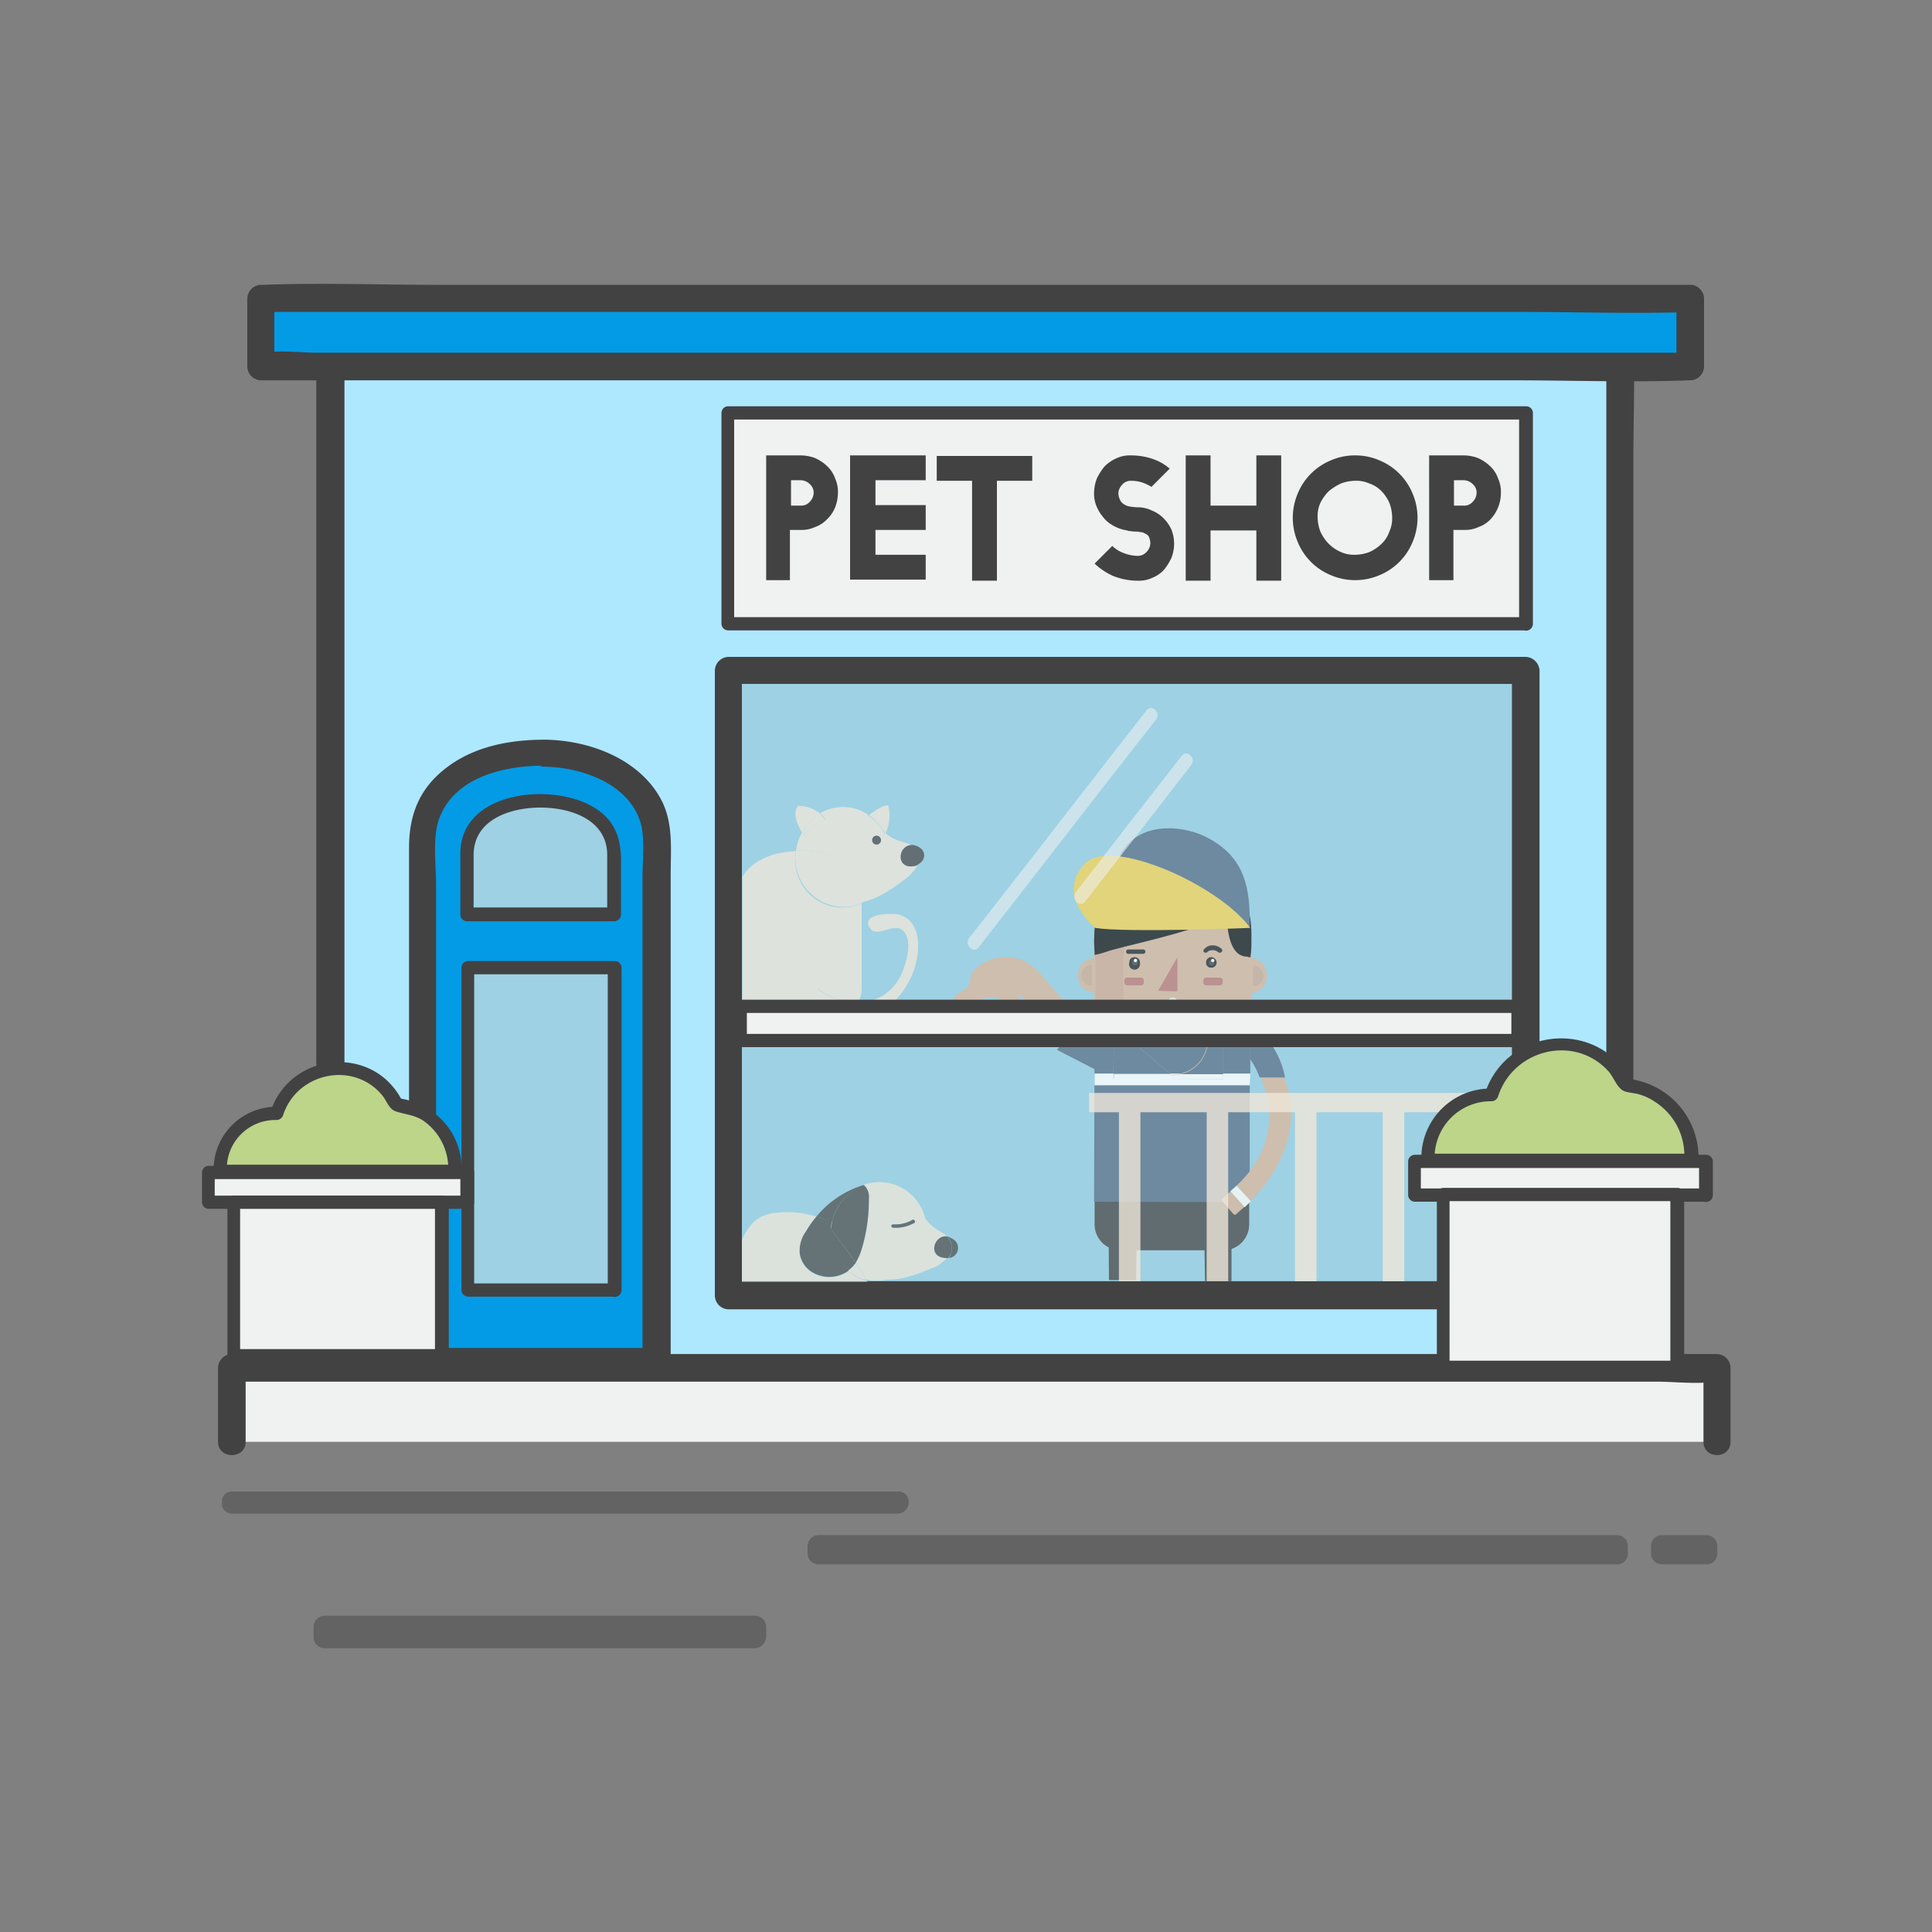 <svg id="Layer_1" data-name="Layer 1" xmlns="http://www.w3.org/2000/svg" viewBox="0 0 350 350"><rect x="0" y="0" width="350" height="350" fill="#808080" stroke="none"/><defs><style>.cls-1{opacity:.48}.cls-2{fill:#424243}.cls-4{fill:#f0f1f1}.cls-5{fill:#9ed1e3}.cls-6{opacity:.57}.cls-7{fill:#039be5}.cls-9{fill:#f1e8da}.cls-10{fill:#4f4f50}.cls-12{fill:#4e4e4e}.cls-13{fill:#dcb89e}.cls-14{fill:#cfad98}.cls-16{fill:#c47e78}.cls-17{fill:#313130}.cls-18{fill:#4f4f4f}.cls-19{fill:#fff}.cls-21{fill:#5e748c}.cls-27{fill:#bcd589}</style></defs><g class="cls-1"><path class="cls-2" d="M136.7 298.6H58.9a2.05 2.05 0 01-2.1-2.1v-1.7a2.05 2.05 0 012.1-2.1h77.8a2.05 2.05 0 012.1 2.1v1.7a2.18 2.18 0 01-2.1 2.1z"/></g><path fill="#aee8ff" d="M59.9 60.2h233.6v187.6H59.9z"/><path class="cls-2" d="M293.5 245.4H69.4c-2.9 0-6.3-.5-9.1 0h-.4l2.5 2.5V68c0-2.3.4-5 0-7.3v-.3l-2.5 2.5H284c2.9 0 6.3.5 9.1 0h.4l-2.5-2.5v164.4c0 7.6-.3 15.3 0 22.9v.3c0 3.2 4.9 3.2 4.9 0V83.6c0-7.6.3-15.3 0-22.9v-.3a2.54 2.54 0 00-2.5-2.5H88.6c-9.4 0-19-.4-28.4 0h-.4a2.54 2.54 0 00-2.5 2.5v164.4c0 7.6-.3 15.3 0 22.9v.3a2.54 2.54 0 002.5 2.5h204.8c9.4 0 19 .4 28.4 0h.4c3.3-.2 3.3-5.1.1-5.1z"/><path class="cls-4" d="M42 247.8h269.1v13.4H42z"/><path class="cls-2" d="M44.5 261.2v-13.4l-2.5 2.5h258.1c3.4 0 7.1.5 10.5 0h.5l-2.5-2.5v13.4c0 3.2 4.9 3.2 4.9 0v-13.4a2.54 2.54 0 00-2.5-2.5H75.1c-10.9 0-21.8-.4-32.6 0H42a2.54 2.54 0 00-2.5 2.5v13.4c0 3.2 5 3.2 5 0z"/><g class="cls-1"><path class="cls-2" d="M162.7 274.2H42a1.79 1.79 0 01-1.8-1.8v-.4a1.79 1.79 0 011.8-1.8h120.8a1.79 1.79 0 011.8 1.8v.4a2 2 0 01-1.9 1.8z"/></g><g class="cls-1"><path class="cls-2" d="M292.9 283.4H148.3a2 2 0 01-2-2v-1.3a2 2 0 012-2h144.6a2 2 0 012 2v1.3a1.94 1.94 0 01-2 2z"/></g><g class="cls-1"><path class="cls-2" d="M309.1 283.4h-8a2 2 0 01-2-2v-1.3a2 2 0 012-2h8a2 2 0 012 2v1.3a1.94 1.94 0 01-2 2z"/></g><path class="cls-5" d="M132 121.4h144.4v113.1H132z"/><path class="cls-2" d="M276.4 119H132a2.54 2.54 0 00-2.5 2.5v113.2a2.54 2.54 0 002.5 2.5h144.4a2.41 2.41 0 001.7-.7l.1-.1a2.24 2.24 0 00.7-1.7V121.5a2.61 2.61 0 00-2.5-2.5zm-49 113.1h-93V123.9h139.5v108.2z"/><g class="cls-6"><path class="cls-4" d="M207.7 128.7c-9.4 12-18.7 24.1-28.1 36.1-1.3 1.7-2.7 3.4-4 5.1-1 1.2.8 3 1.7 1.7 9.4-12 18.7-24.1 28.1-36.1 1.3-1.7 2.7-3.4 4-5.1 1-1.2-.7-3-1.7-1.7z"/></g><path class="cls-7" d="M47.3 54.1h258.9v12.3H47.3z"/><path class="cls-2" d="M308 52.4l-.1-.1a2.24 2.24 0 00-1.7-.7h-227c-10.5 0-21-.4-31.5 0h-.4a2.54 2.54 0 00-2.5 2.5v12.3a2.54 2.54 0 002.5 2.5h227c10.5 0 21 .4 31.5 0h.4a2.54 2.54 0 002.5-2.5V54.1a2.41 2.41 0 00-.7-1.7zm-27.6 11.5H57.8c-2.6 0-5.4-.3-8.1-.2v-7.2h224.5c9.8 0 19.7.3 29.5.1v7.3z"/><path class="cls-7" d="M98.7 136.4h-1.9c-11.1 0-20.2 6.9-20.2 15.2v95.1H119v-95.1c0-8.3-9.1-15.2-20.3-15.2z"/><path class="cls-2" d="M98.7 134c-7.1 0-14.3 1.5-19.6 6.6-3.7 3.6-5 8-5 13v93.2a2.54 2.54 0 002.5 2.5H119a2.54 2.54 0 002.5-2.5v-88.4c0-4.5.5-9.1-1.6-13.3-3.9-7.6-13.1-11-21.2-11.1-3.2 0-3.2 4.9 0 4.9 6.6.1 15.1 3 17.3 10 .9 3 .4 6.8.4 9.9v87.9l2.5-2.5H76.5l2.5 2.5v-86.4c0-3.7-.7-8.6.6-12.1 2.9-7.6 12-9.5 19.1-9.5 3.2.2 3.2-4.7 0-4.7z"/><path class="cls-5" d="M111.3 165.7v-11.9c0-4.8-5.7-8.8-12.7-8.8h-1.2c-7 0-12.7 3.9-12.7 8.8v11.9z"/><path class="cls-2" d="M112.5 165.7v-9.9c0-4.2-1.3-7.5-5.2-9.7-7.6-4.4-23.9-2.7-23.9 8.5v11.1a1.22 1.22 0 001.2 1.2h26.6a1.25 1.25 0 000-2.5H84.6l1.2 1.2v-10.7c0-6.4 6.6-8.6 12.1-8.6s12.1 2.2 12.1 8.6v10.7a1.25 1.25 0 002.5.1z"/><g opacity=".75"><path class="cls-9" d="M145.2 154.1c6 0 10.8 3.3 10.8 7.3v2.2a4.88 4.88 0 01.7-.3c2.7-.6 5.6-2.8 7.5-4.2a6.79 6.79 0 001.2-1.2 3.17 3.17 0 00.8-1.2c-.2.1-.4.1-.6.2-3.3.6-2.9-3.6-.6-3.8a3 3 0 00-1.3-.5c-.2-.1-.3-.1-.5-.2a6.9 6.9 0 01-2.8-1.5l-.3.6-3.6-3.2s.3-.3.8-.7a8.23 8.23 0 00-8.7-.3 4.49 4.49 0 011 1.3s-3 1.1-4 2.7a5.2 5.2 0 00-.3-.5 9.19 9.19 0 00-1.1 3.3h1zm13.6-2.7a.8.8 0 11-.8.8.74.74 0 01.8-.8z"/><path class="cls-9" d="M148.6 147.4a6.25 6.25 0 00-4-1.4c-1.2 1.3 0 3.7.7 4.8a9 9 0 013.3-3.4z"/><path class="cls-9" d="M149.6 148.7a6.42 6.42 0 00-1-1.3 8.3 8.3 0 00-3.3 3.4 5.2 5.2 0 01.3.5c1-1.6 4-2.6 4-2.6zm10.7 2.2l.1.1a7.38 7.38 0 00.5-5.1c-.7-.2-2.5 1-3.5 1.8a10 10 0 012.9 3.2z"/><path class="cls-9" d="M160 151.6l.3-.6-.1-.1a8.37 8.37 0 00-3-3.2c-.5.4-.8.7-.8.7z"/><path class="cls-10" d="M158.8 153a.8.8 0 10-.8-.8.79.79 0 00.8.8zm7.3 1.5a2.8 2.8 0 010 2.2c1.7-.7 1.9-2.8-.2-3.5a1.8 1.8 0 00-1-.1 2.69 2.69 0 011.2 1.4z"/><path class="cls-10" d="M165.6 156.9a1.42 1.42 0 00.6-.2 2.8 2.8 0 000-2.2 2.76 2.76 0 00-1.2-1.4c-2.4.2-2.7 4.4.6 3.8z"/><path class="cls-9" d="M156 163.7a8.53 8.53 0 01-11.9-8.3 4.87 4.87 0 01.1-1.2c-4.5.1-8.3 2-9.7 4.7v22.9c1.5 2.8 5.5 4.7 10.1 4.7h.7a12.53 12.53 0 008.3-2.7c-2.7-.6-6.6-2.1-5.4-4.7l.9.7a11.85 11.85 0 006.4 1.7 4.65 4.65 0 00.6-2.3v-15.5z"/><path class="cls-9" d="M152.8 164.3a7.54 7.54 0 003.3-.7v-2.2c0-4-4.8-7.3-10.8-7.3h-1.1c0 .4-.1.8-.1 1.2a8.84 8.84 0 008.7 9zm.8 19.6a8.08 8.08 0 001.9.3c4.6.2 8-3.7 9.7-7.5 1.4-3.2 2.3-9.6-2.3-11-1.2-.3-6.9-.3-5.4 2.3 1.1 2 4.1-.6 5.7.3 2 1.2 1.3 4.5.8 6.3-1.3 4.6-4.6 6.9-8.4 7a14.34 14.34 0 01-2 2.3z"/><path class="cls-9" d="M149 179.8l-.9-.7c-1.2 2.6 2.7 4.1 5.4 4.7a8 8 0 001.9-2.3 11.85 11.85 0 01-6.4-1.7z"/></g><g opacity=".77"><path class="cls-12" d="M205.8 232l.2-12.2s-1.2-3.9-5.2-1.2l.1 13.3h4.9zm17.3 0v-13.3c-4-2.7-5 1.2-5 1.2l.2 12.2h4.8z"/><path class="cls-12" d="M226.3 221.8a4.69 4.69 0 01-4.7 4.7H203a4.69 4.69 0 01-4.7-4.7v-8.6a4.69 4.69 0 014.7-4.7h18.6a4.69 4.69 0 014.7 4.7z"/><path class="cls-13" d="M195.9 185c-1.6-2.4-3.9-4.3-5.7-6.6-1.7-2-3.4-4.2-6.1-4.8a8.22 8.22 0 00-7.5 2c-.9.9-.7 1.8-1.1 2.8s-1.6 1.1-2.3 1.9c-1.2 1.4 0 1.8 1.3 1.6 2.6-.5 4.4-1.8 7-.8.7.3 2.3 1.3 3 .7s-.3-1.9-.8-2.3l-.1-.1c1.5 1.6 3.6 2.5 5.2 4a43.23 43.23 0 014.5 5.1c.3-.3 2.9-3 2.6-3.5zm30.7 6.3c0 6.2-6.3 11.2-14 11.1h-.3c-7.7 0-14-5-14-11.2l.1-22.6c0-6.2 6.3-11.2 14-11.1h.3c7.7 0 14 5 14 11.2z"/><path class="cls-13" transform="rotate(-89.85 212.504 180.359)" d="M207.51 166.16h10v28.4h-10z"/><path class="cls-13" d="M198.5 173.5s-3.2.1-3.2 3.2a3 3 0 003.2 3.1z"/><path class="cls-14" d="M197.8 174.8a1.86 1.86 0 00-1.9 1.9 1.75 1.75 0 001.9 1.8z"/><path class="cls-13" d="M226.3 173.5a3.25 3.25 0 013.2 3.3 3 3 0 01-3.2 3.1z"/><path class="cls-14" d="M227 174.9a2 2 0 011.9 1.9 1.75 1.75 0 01-1.9 1.8z"/><path class="cls-13" d="M226.6 183.4a1.24 1.24 0 01-1.3 1.2l-25.9-.1a1.24 1.24 0 01-1.2-1.3v-14.4a1.24 1.24 0 011.3-1.2l25.9.1a1.24 1.24 0 011.2 1.3z"/><path d="M204.4 167.2a18.66 18.66 0 01.7-2.2c.5-1.4 1.2-2.8 1.7-4.2s1.7-2.1 2.8-3c-.6.2-1.3.1-1.9.3a25.9 25.9 0 00-3.8 1.7c-2 1.1-4 2.5-4.8 4.6-1.1 2.8-.8 5.9-.7 8.8.1 4 0 8.1 0 12.1 0-.3 3.3.1 3.6.1.7 0 1.9.4 2.2-.5s-.6-2.6-.6-3.6c-.1-4.7-.4-9.5.8-14.1z" fill="#d6ae98"/><path class="cls-16" d="M209.8 179.5l3.5.1v-6.2l-3.5 6.1z"/><path class="cls-9" d="M213.2 182.8a.68.68 0 01-.7.7h-.1a.68.68 0 01-.7-.7v-1.4a.68.68 0 01.7-.7h.1a.68.68 0 01.7.7z"/><path class="cls-17" d="M206.5 174.4a1 1 0 11-1.9-.1c0-.6.4-.9 1-.9a.92.92 0 01.9 1z"/><path class="cls-18" d="M206.1 174.4a.5.5 0 11-.5-.5.54.54 0 01.5.5z"/><path class="cls-19" d="M206 174a.3.3 0 11-.3-.3.27.27 0 01.3.3z"/><path class="cls-17" d="M220.4 174.4a.92.92 0 01-1 .9.87.87 0 01-.9-1 .92.92 0 011-.9 1 1 0 01.9 1z"/><path class="cls-18" d="M220 174.4a.5.5 0 11-.5-.5.47.47 0 01.5.5z"/><path class="cls-19" d="M220 174a.3.3 0 11-.3-.3.32.32 0 01.3.3z"/><path d="M226.6 172.9a23.48 23.48 0 00.1-2.7 24.2 24.2 0 00-.2-3.8 11 11 0 00-6-7.6A18.24 18.24 0 00210 157a17.2 17.2 0 00-5.8 1.9 12.39 12.39 0 00-4.4 3.8c-1.5 2.3-1.5 5.1-1.6 7.8 0 .2.1 2.3.1 2.5a18.24 18.24 0 002.5-.7c3.8-1.2 21.8-4.8 21.5-7.7 0 0-.6 8.8 3.7 8.7a.37.37 0 00.3.1h.3l-.1-.3c.1 0 .1-.1.1-.2z" fill="#212121"/><path class="cls-17" d="M204.4 172.8h2.7a.4.4 0 000-.8h-2.7a.4.4 0 000 .8zm14.3-.3c0-.1.1-.1 0 0l.1-.1a.76.76 0 01.4-.2 1.63 1.63 0 011.5.3c.4.3 1-.2.6-.6a2.4 2.4 0 00-2.1-.6 2.07 2.07 0 00-1 .6c-.5.4.1.9.5.6z"/><path class="cls-13" transform="rotate(-90 211.165 185.185)" d="M211.54 175.25h.3v19.8h-.3z"/><path class="cls-21" d="M198.3 187.2h3.5v-1.9h-3.5l-.1 32.4 28.2.1-28.2-.1.1-30.5z"/><path class="cls-21" transform="rotate(-89.85 224.052 186.336)" d="M223.11 183.89h1.9v4.9h-1.9z"/><path class="cls-21" d="M203.3 187.2l8.7 7.3h1.8a6.18 6.18 0 004.9-5.9v-1.4h2.8v-1.9l-19.8-.1v1.9zm18.3 7.3h4.9v-7.2h-4.9v7.2z"/><path class="cls-21" d="M198.3 196.6v-2.1h3.4l.1-7.3h-3.5l-.1 30.5 28.2.1v-21.2h-28.1z"/><path class="cls-21" d="M221.6 187.3h-2.8v1.4a6.26 6.26 0 01-4.9 5.9h7.7zm-18.3-.1h-1.5l-.1 7.3H212l-8.7-7.3z"/><path class="cls-19" d="M226.5 194.5l-.1 2.1.1-2.1zm-12.6 0H212l.2.2a4.68 4.68 0 001.7-.2z"/><path class="cls-19" d="M221.6 195.5l-19.9-.1v-.9h-3.4v2.1h28.1l.1-2.1h-4.9v1z"/><path class="cls-19" d="M221.6 195.5v-.9h-7.7a8.75 8.75 0 01-1.6.2l-.2-.2h-10.3v.9z"/><path class="cls-16" d="M206.7 178.5h-2.5a.47.47 0 01-.5-.5v-.4a.47.47 0 01.5-.5h2.5a.47.47 0 01.5.5v.4a.47.47 0 01-.5.5zm14.3 0h-2.5a.47.47 0 01-.5-.5v-.4a.47.47 0 01.5-.5h2.5a.47.47 0 01.5.5v.4a.54.54 0 01-.5.5z"/><path class="cls-21" d="M219.2 152c-4.5-2.6-12.3-3.2-15.7 2 0 0-6.8 6.7 22.9 13.9.1-6.9-.8-12.3-7.2-15.9zm-20.9 33.3l-2.4-1.4-4.4 6.3 7 3.6-.2-8.5z"/><path d="M226.5 168.1s-22.4.9-28.1 0c0 0-7.4-6-1.8-11.7 4.7-4.8 24.2 3.9 29.9 11.7z" fill="#f4d45b"/><path d="M221.5 217.1c-.2.2-.2.5 0 .6l1.9 2.2a.37.37 0 00.6 0l2.6-2.3c.2-.2.2-.5 0-.6l-1.9-2.2a.38.38 0 00-.6 0z" fill="#dbb79c"/><path class="cls-13" d="M226.7 192s8.8 12-2.7 22.8l2.5 2.8s7.4-6.7 7.4-15.8-7.5-16.4-7.5-16.4z"/><path class="cls-21" d="M228.2 195.2h4.6a15.48 15.48 0 00-6.4-9.9l.1 6.6a14.67 14.67 0 011.7 3.3z"/><path fill="#f9fbf8" d="M222.9 215.8l2.6 2.9 1.1-1.1-2.6-2.8-1.1 1z"/></g><path class="cls-4" d="M134 182.3h141v6.2H134z"/><path class="cls-2" d="M275 187.3H134.1l1.2 1.2v-6.2l-1.2 1.2H275l-1.2-1.2v6.2a1.25 1.25 0 002.5 0v-6.2a1.22 1.22 0 00-1.2-1.2H134.2a1.22 1.22 0 00-1.2 1.2v6.2a1.22 1.22 0 001.2 1.2h140.9c1.5.1 1.5-2.4-.1-2.4z"/><g class="cls-6"><path class="cls-4" d="M214.1 136.9c-6.4 8.2-12.8 16.4-19.2 24.7-1 1.2.8 3 1.7 1.7 6.4-8.2 12.8-16.4 19.2-24.7 1-1.2-.8-2.9-1.7-1.7z"/></g><path class="cls-9" d="M197.3 198H274v3.5h-76.7zm5.4 3.5h3.9v30.6h-3.9zm15.9 0h3.9v30.6h-3.9zm16 0h3.9v30.6h-3.9zm15.9 0h3.9v30.6h-3.9zm15.9 0h3.9v30.6h-3.9z" opacity=".78"/><g opacity=".73"><path class="cls-9" d="M171.2 227.9c-3.3-.2-1.9-4.2.4-3.9a4.44 4.44 0 00-1.1-.8 2.19 2.19 0 00-.5-.3 7.28 7.28 0 01-2.4-2.2 8.61 8.61 0 00-6.2-6.3 9 9 0 00-4.9.2l.1.1a3.07 3.07 0 01.8 2.4 28.24 28.24 0 01-1.3 9.1 11.18 11.18 0 01-1.1 2.5c.7 1 1.3 2.1 1.9 3.1a6.15 6.15 0 001.9.2h.3a11 11 0 001.8-.2c2.8.1 6.1-1.3 8.3-2.2a3.39 3.39 0 001.4-.9 3.46 3.46 0 001.1-1c-.1.2-.3.2-.5.2zm-5.6-6.4a6.63 6.63 0 01-3.9.9.3.3 0 010-.6 5.87 5.87 0 003.5-.8c.4-.2.7.3.4.5z"/><path class="cls-10" d="M172.5 224.4a3.55 3.55 0 00-.9-.4 3 3 0 01.8 1.7 3.29 3.29 0 01-.5 2.2 1.84 1.84 0 00.6-3.5z"/><path class="cls-10" d="M172.4 225.7a3.81 3.81 0 00-.8-1.7c-2.3-.4-3.7 3.6-.4 3.9h.6a2.86 2.86 0 00.6-2.2zm-7.1-4.7a6.23 6.23 0 01-3.5.8.3.3 0 100 .6 6.63 6.63 0 003.9-.9c.2-.2-.1-.7-.4-.5z"/><path class="cls-9" d="M157.1 232.2a.35.35 0 00-.1-.2 7.43 7.43 0 01-3.3-1.7 6 6 0 01-6.8.1 5.27 5.27 0 01-2-3.1 7 7 0 011.1-4.2 22.23 22.23 0 011.9-2.7 17.55 17.55 0 00-7.2-.7 7.14 7.14 0 00-4.2 1.7 11.83 11.83 0 00-2.1 3.2v7.6z"/><path class="cls-9" d="M155 228.8a6.2 6.2 0 01-1.4 1.4 8 8 0 003.3 1.7 25.86 25.86 0 00-1.9-3.1z"/><path class="cls-10" d="M148.8 220.7c.6.7 1.2 1.3 1.7 2a4.53 4.53 0 01.3-1.6 8.87 8.87 0 015.7-6.3l-.1-.1a17.62 17.62 0 00-8.5 5.7 15.87 15.87 0 012 .7z"/><path class="cls-10" d="M150.8 221.1c-.1.5-.2 1.1-.3 1.6a68.54 68.54 0 014.5 6.1 11.18 11.18 0 001.1-2.5 30.81 30.81 0 001.3-9.1 2.84 2.84 0 00-.8-2.4l-.1-.1a9.22 9.22 0 00-5.7 6.4z"/><path class="cls-10" d="M144.9 227.2a4.73 4.73 0 002 3.1 6 6 0 006.8-.1 9.1 9.1 0 01-3.1-7.5c-.6-.7-1.1-1.4-1.7-2l1 .4a11.76 11.76 0 00-2-.7 18.48 18.48 0 00-1.9 2.7 5.81 5.81 0 00-1.1 4.1z"/><path class="cls-10" d="M153.6 230.2a6.2 6.2 0 001.4-1.4 68.54 68.54 0 00-4.5-6.1 9.1 9.1 0 003.1 7.5z"/></g><path class="cls-5" d="M84.6 175.3h26.6v58.3H84.6z"/><path class="cls-2" d="M111.3 232.5H84.7l1.2 1.2v-58.4l-1.2 1.2h26.6l-1.2-1.2v58.4a1.25 1.25 0 002.5 0v-58.4a1.22 1.22 0 00-1.2-1.2H84.8a1.22 1.22 0 00-1.2 1.2v58.4a1.22 1.22 0 001.2 1.2h26.6a1.2 1.2 0 00-.1-2.4z"/><path class="cls-4" d="M131.7 74.8h144.6V113H131.7z"/><path class="cls-2" d="M276.4 111.8H131.8l1.2 1.2V74.8l-1.2 1.2h144.6l-1.2-1.2V113a1.25 1.25 0 002.5 0V74.8a1.22 1.22 0 00-1.2-1.2H131.9a1.22 1.22 0 00-1.2 1.2V113a1.22 1.22 0 001.2 1.2h144.6a1.2 1.2 0 00-.1-2.4z"/><path class="cls-2" d="M138.8 105.2V82.5h6.3a7.51 7.51 0 012.6.5 7.82 7.82 0 012.2 1.5 5.55 5.55 0 011.4 2.2 5.75 5.75 0 01.5 2.6 7.51 7.51 0 01-.5 2.6 6.17 6.17 0 01-1.5 2.2 5.55 5.55 0 01-2.2 1.4 5.75 5.75 0 01-2.6.5h-1.9v9.1h-4.3zm4.5-13.6h1.8a2 2 0 001.6-.7 2.36 2.36 0 00.7-1.6 2 2 0 00-.7-1.6 2.36 2.36 0 00-1.6-.7h-1.8zm10.7-9.1h13.7V87h-9.1v4.5h9.1V96h-9.1v4.5h9.1v4.5H154zm26.6 4.6v18.1h-4.5V87.1h-6.4v-4.5H187v4.5zm22.7 8.8a7.22 7.22 0 01-2-.9 5.72 5.72 0 01-1.6-1.5 7.24 7.24 0 01-1.1-1.9 5.87 5.87 0 01-.4-2.3 7.51 7.51 0 01.5-2.6 10.23 10.23 0 011.4-2.2 7.12 7.12 0 012.2-1.5 5.75 5.75 0 012.6-.5 12.09 12.09 0 013.8.6 9.16 9.16 0 013.2 1.8l-3.3 3.3a8.86 8.86 0 00-1.7-.8 6.45 6.45 0 00-2-.3 2 2 0 00-1.6.7 2.36 2.36 0 00-.7 1.6 3 3 0 00.5 1.5 2.58 2.58 0 001.3.8 8.81 8.81 0 001.7.2 5.83 5.83 0 012.6.6 6 6 0 012.1 1.4 7.18 7.18 0 011.4 2 7 7 0 010 5.2 10.23 10.23 0 01-1.4 2.2 6 6 0 01-2.1 1.4 5.75 5.75 0 01-2.6.5 12.17 12.17 0 01-4.3-.8 11.81 11.81 0 01-3.5-2.3l3.2-3.2a5.71 5.71 0 002.1 1.3 7 7 0 002.5.5 2.13 2.13 0 001.6-.7 2.36 2.36 0 00.7-1.6 3.55 3.55 0 00-.2-1 1.21 1.21 0 00-.7-.7 1.61 1.61 0 00-.9-.3 3.4 3.4 0 00-1-.1c-.4 0-.7-.1-1.1-.1-.6-.2-1-.2-1.2-.3zm11.5-13.4h4.5v9.1h8.3v-9.1h4.5v22.7h-4.5v-9.1h-8.3v9.1h-4.5zm30.7 0a10.82 10.82 0 014.4.9 11 11 0 016 6 11.21 11.21 0 010 8.8 11 11 0 01-6 6 11.21 11.21 0 01-8.8 0 11 11 0 01-6-6 11.21 11.21 0 010-8.8 11 11 0 016-6 10.82 10.82 0 014.4-.9zm0 4.6a7.51 7.51 0 00-2.6.5 10.23 10.23 0 00-2.2 1.4 8 8 0 00-1.5 2.1 5.75 5.75 0 00-.5 2.6 7.51 7.51 0 00.5 2.6 7.82 7.82 0 001.5 2.2 7.12 7.12 0 002.2 1.5 5.75 5.75 0 002.6.5 7.51 7.51 0 002.6-.5 7.82 7.82 0 002.2-1.5 5.55 5.55 0 001.4-2.2 5.75 5.75 0 00.5-2.6 7.51 7.51 0 00-.5-2.6 7.71 7.71 0 00-1.4-2.1 5.55 5.55 0 00-2.2-1.4 5.75 5.75 0 00-2.6-.5zm13.4 18.1V82.5h6.3a7.51 7.51 0 012.6.5 7.82 7.82 0 012.2 1.5 5.55 5.55 0 011.4 2.2 5.75 5.75 0 01.5 2.6 7 7 0 01-1.9 4.8 5.55 5.55 0 01-2.2 1.4 5.75 5.75 0 01-2.6.5h-1.9v9.1h-4.4zm4.5-13.6h1.8a2 2 0 001.6-.7 2.36 2.36 0 00.7-1.6 2 2 0 00-.7-1.6 2.36 2.36 0 00-1.6-.7h-1.8z"/><path class="cls-4" d="M256.3 210.4H309v6.1h-52.7z"/><path class="cls-2" d="M309 215.3h-52.8l1.2 1.2v-6.1l-1.2 1.2H309l-1.2-1.2v6.1a1.25 1.25 0 002.5 0v-6.1a1.22 1.22 0 00-1.2-1.2h-52.8a1.22 1.22 0 00-1.2 1.2v6.1a1.22 1.22 0 001.2 1.2h52.8c1.5.1 1.5-2.4-.1-2.4z"/><path class="cls-4" d="M261.5 216.5h42.4v31.3h-42.4z"/><path class="cls-2" d="M303.8 246.5h-42.4l1.2 1.2v-31.3l-1.2 1.2h42.4l-1.2-1.2v31.3a1.25 1.25 0 002.5 0v-31.3a1.22 1.22 0 00-1.2-1.2h-42.4a1.22 1.22 0 00-1.2 1.2v31.3a1.22 1.22 0 001.2 1.2h42.4c1.5.1 1.5-2.4-.1-2.4z"/><path class="cls-27" d="M306.5 210.3v-.9a13 13 0 00-12-12.8 13 13 0 00-24.3 1.8h-.2a11.2 11.2 0 00-11.3 11.2v.7z"/><path class="cls-2" d="M307.7 210.3a14.35 14.35 0 00-13.2-14.9c.4.2.7.4 1.1.6-5.8-11.5-22.6-10.1-26.6 2.1l1.2-.9a12.56 12.56 0 00-12.7 13.1 1.16 1.16 0 001.2 1.2h47.7a1.25 1.25 0 000-2.5h-47.7l1.2 1.2a10.2 10.2 0 0110.3-10.7 1.29 1.29 0 001.2-.9c2.8-8.6 14-11.3 20.1-4.4.9 1.1 1.5 3 2.8 3.5.9.3 1.9.3 2.8.6a9.6 9.6 0 012.7 1.3 11.5 11.5 0 015.3 10.6c.1 1.7 2.6 1.7 2.6.1z"/><path class="cls-4" d="M37.7 212.4h46.9v5.4H37.7z"/><path class="cls-2" d="M84.6 216.6H37.7l1.2 1.2v-5.4l-1.2 1.2h46.9l-1.2-1.2v5.4a1.25 1.25 0 002.5 0v-5.4a1.22 1.22 0 00-1.2-1.2H37.8a1.22 1.22 0 00-1.2 1.2v5.4a1.22 1.22 0 001.2 1.2h46.9c1.5.1 1.5-2.4-.1-2.4z"/><path class="cls-4" d="M42.3 217.8H80v27.8H42.3z"/><path class="cls-2" d="M80 244.4H42.3l1.2 1.2v-27.8l-1.2 1.2H80l-1.2-1.2v27.8a1.25 1.25 0 002.5 0v-27.8a1.22 1.22 0 00-1.2-1.2H42.4a1.22 1.22 0 00-1.2 1.2v27.8a1.22 1.22 0 001.2 1.2h37.7a1.2 1.2 0 00-.1-2.4z"/><path class="cls-27" d="M82.4 212.3v-.8a11.53 11.53 0 00-10.6-11.4 11.68 11.68 0 00-10.5-6.7 11.55 11.55 0 00-11.1 8.2H50a10.05 10.05 0 00-10.1 10v.6h42.5z"/><path class="cls-2" d="M83.6 212.3c.3-7.1-4.9-12.6-11.8-13.4.4.2.7.4 1.1.6-5.2-10.4-20.3-9-23.9 1.9l1.2-.9a11.39 11.39 0 00-11.5 11.8 1.16 1.16 0 001.2 1.2h42.5a1.25 1.25 0 000-2.5H39.9l1.2 1.2a8.8 8.8 0 019-9.3 1.29 1.29 0 001.2-.9c2.5-7.7 12.8-9.9 18-3.5.8 1 1.1 2.3 2.3 2.8 1.7.6 3.2.6 4.9 1.6a10.56 10.56 0 014.7 9.3 1.2 1.2 0 002.4.1z"/></svg>